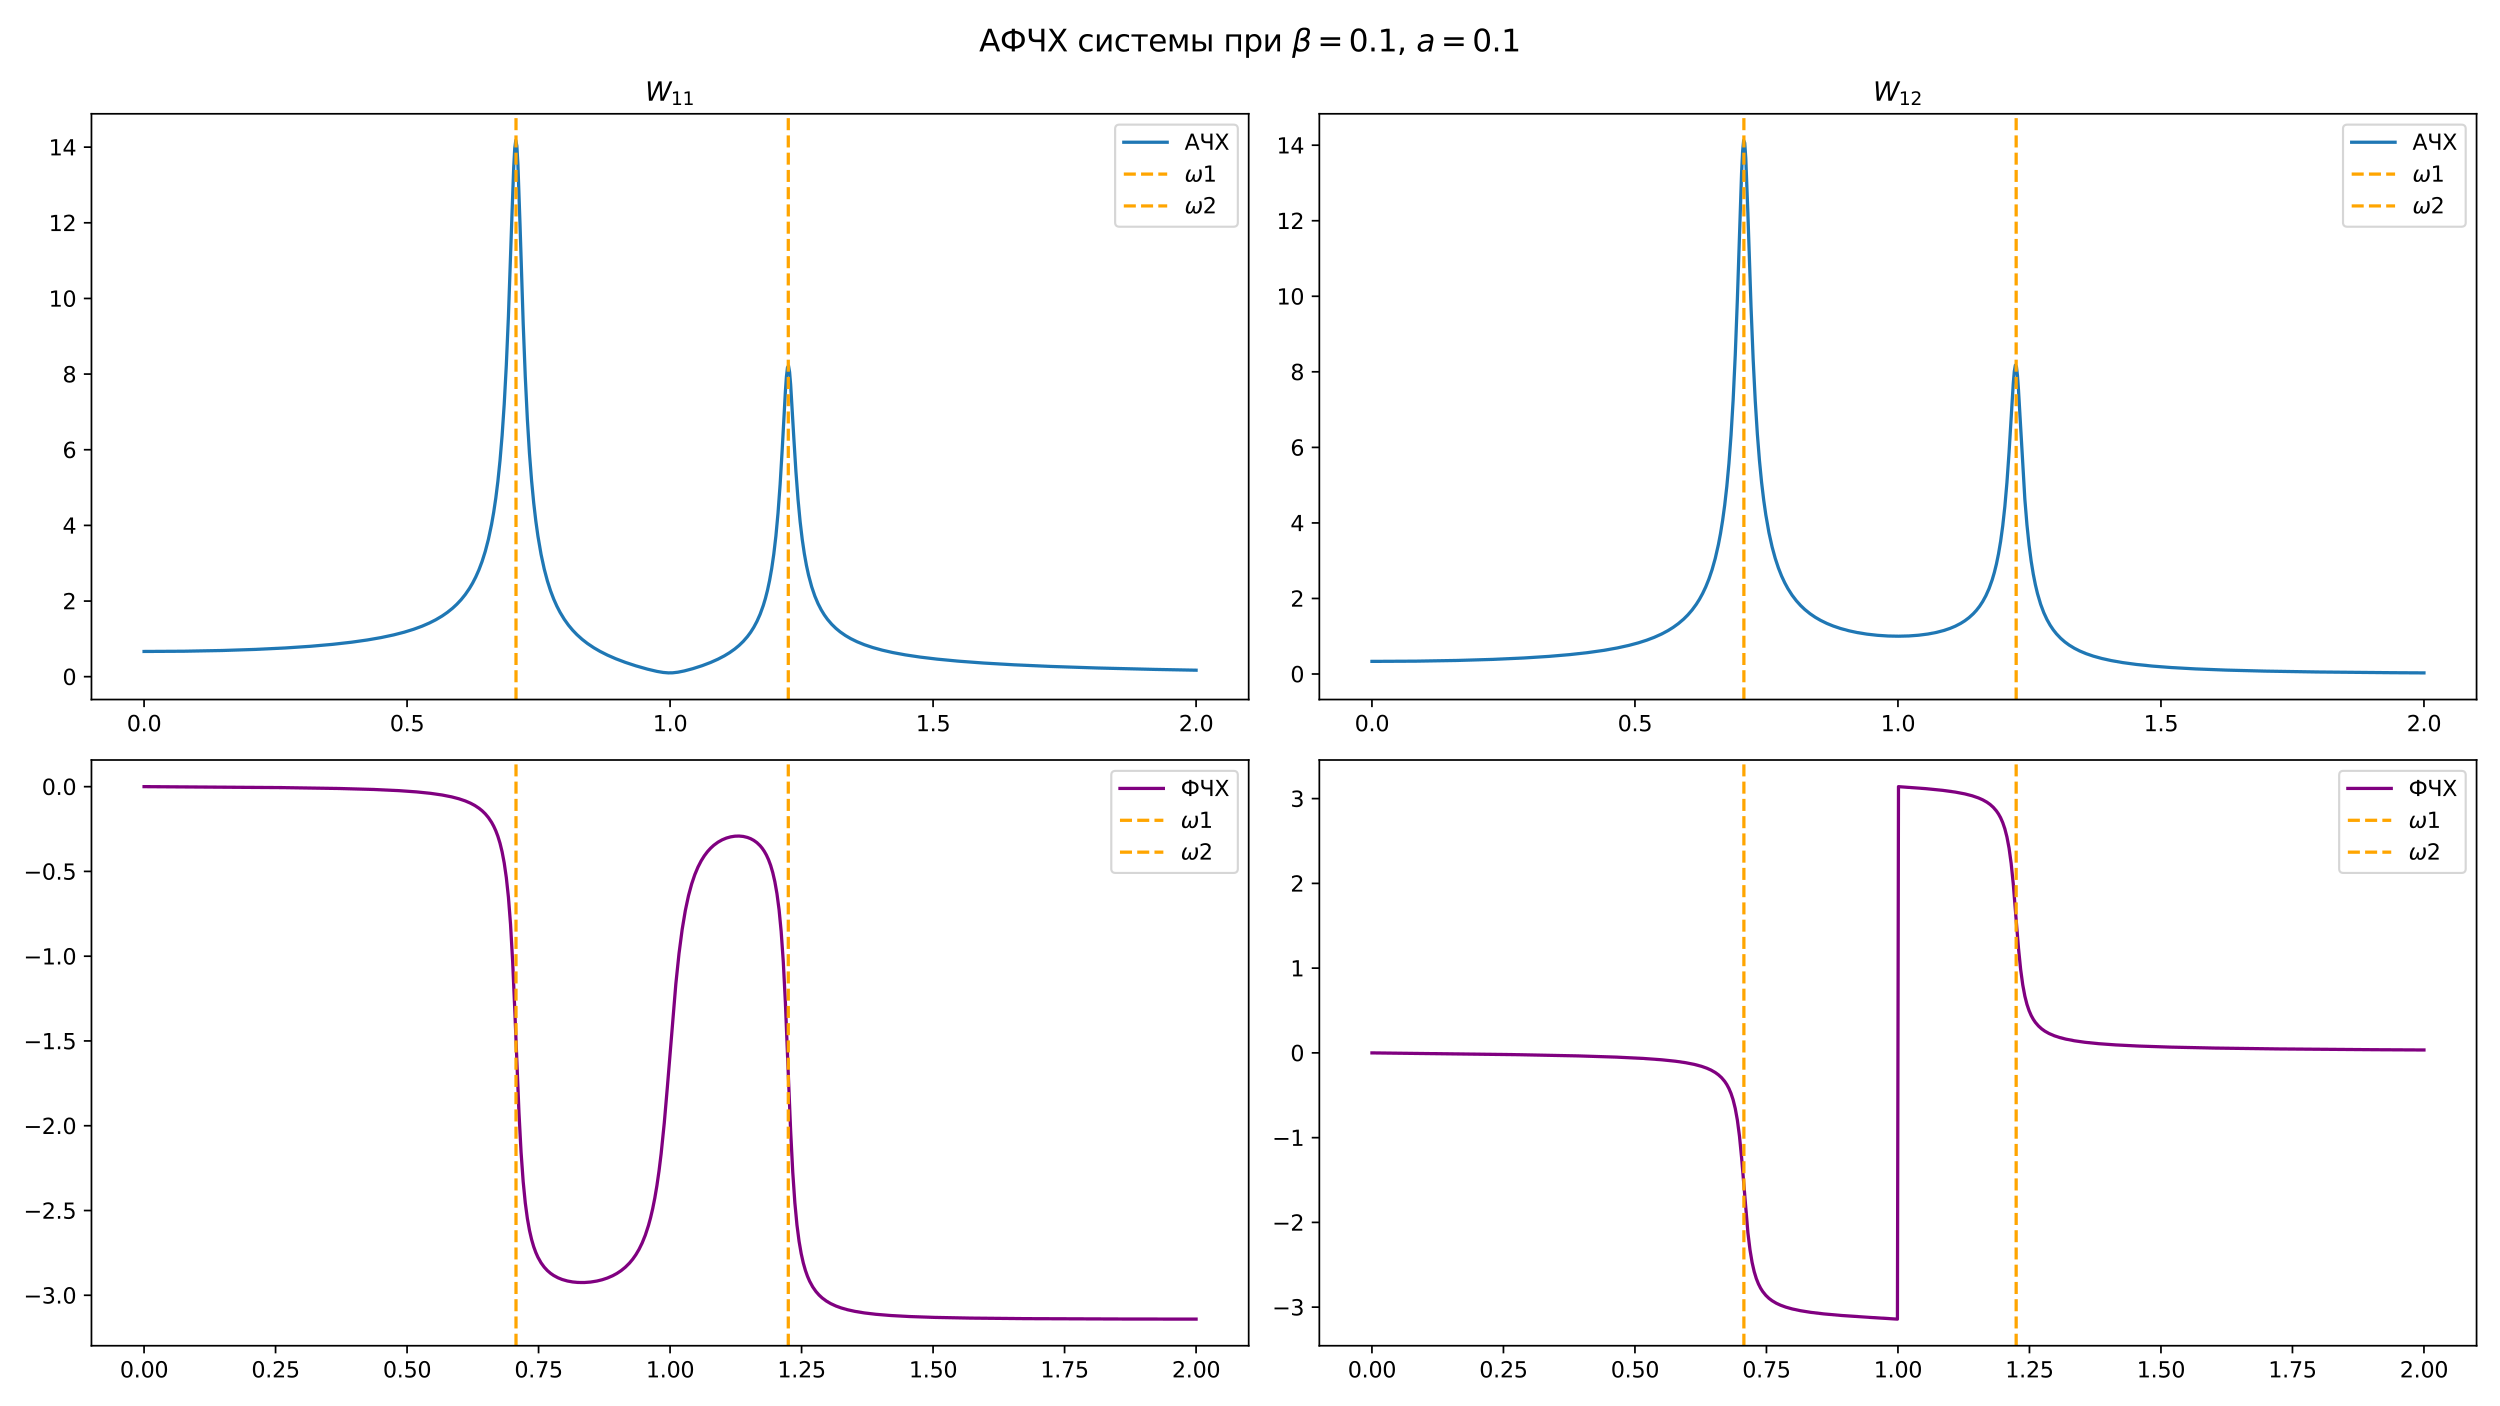 <?xml version="1.0" encoding="utf-8" standalone="no"?>
<!DOCTYPE svg PUBLIC "-//W3C//DTD SVG 1.1//EN"
  "http://www.w3.org/Graphics/SVG/1.1/DTD/svg11.dtd">
<svg xmlns:xlink="http://www.w3.org/1999/xlink" width="1152pt" height="648pt" viewBox="0 0 1152 648" xmlns="http://www.w3.org/2000/svg" version="1.1">
 <defs>
  <style type="text/css">*{stroke-linejoin: round; stroke-linecap: butt}</style>
 </defs>
 <g id="figure_1">
  <g id="patch_1">
   <path d="M 0 648 
L 1152 648 
L 1152 0 
L 0 0 
z
" style="fill: #ffffff"/>
  </g>
  <g id="axes_1">
   <g id="patch_2">
    <path d="M 42.145 322.34 
L 575.393 322.34 
L 575.393 52.44 
L 42.145 52.44 
z
" style="fill: #ffffff"/>
   </g>
   <g id="matplotlib.axis_1">
    <g id="xtick_1">
     <g id="line2d_1">
      <defs>
       <path id="mb891fb1b38" d="M 0 0 
L 0 3.5 
" style="stroke: #000000; stroke-width: 0.8"/>
      </defs>
      <g>
       <use xlink:href="#mb891fb1b38" x="66.384" y="322.34" style="stroke: #000000; stroke-width: 0.8"/>
      </g>
     </g>
     <g id="text_1">
      <!-- 0.0 -->
      <g transform="translate(58.432 336.938) scale(0.1 -0.1)">
       <defs>
        <path id="DejaVuSans-30" d="M 2034 4250 
Q 1547 4250 1301 3770 
Q 1056 3291 1056 2328 
Q 1056 1369 1301 889 
Q 1547 409 2034 409 
Q 2525 409 2770 889 
Q 3016 1369 3016 2328 
Q 3016 3291 2770 3770 
Q 2525 4250 2034 4250 
z
M 2034 4750 
Q 2819 4750 3233 4129 
Q 3647 3509 3647 2328 
Q 3647 1150 3233 529 
Q 2819 -91 2034 -91 
Q 1250 -91 836 529 
Q 422 1150 422 2328 
Q 422 3509 836 4129 
Q 1250 4750 2034 4750 
z
" transform="scale(0.016)"/>
        <path id="DejaVuSans-2e" d="M 684 794 
L 1344 794 
L 1344 0 
L 684 0 
L 684 794 
z
" transform="scale(0.016)"/>
       </defs>
       <use xlink:href="#DejaVuSans-30"/>
       <use xlink:href="#DejaVuSans-2e" x="63.623"/>
       <use xlink:href="#DejaVuSans-30" x="95.41"/>
      </g>
     </g>
    </g>
    <g id="xtick_2">
     <g id="line2d_2">
      <g>
       <use xlink:href="#mb891fb1b38" x="187.576" y="322.34" style="stroke: #000000; stroke-width: 0.8"/>
      </g>
     </g>
     <g id="text_2">
      <!-- 0.5 -->
      <g transform="translate(179.625 336.938) scale(0.1 -0.1)">
       <defs>
        <path id="DejaVuSans-35" d="M 691 4666 
L 3169 4666 
L 3169 4134 
L 1269 4134 
L 1269 2991 
Q 1406 3038 1543 3061 
Q 1681 3084 1819 3084 
Q 2600 3084 3056 2656 
Q 3513 2228 3513 1497 
Q 3513 744 3044 326 
Q 2575 -91 1722 -91 
Q 1428 -91 1123 -41 
Q 819 9 494 109 
L 494 744 
Q 775 591 1075 516 
Q 1375 441 1709 441 
Q 2250 441 2565 725 
Q 2881 1009 2881 1497 
Q 2881 1984 2565 2268 
Q 2250 2553 1709 2553 
Q 1456 2553 1204 2497 
Q 953 2441 691 2322 
L 691 4666 
z
" transform="scale(0.016)"/>
       </defs>
       <use xlink:href="#DejaVuSans-30"/>
       <use xlink:href="#DejaVuSans-2e" x="63.623"/>
       <use xlink:href="#DejaVuSans-35" x="95.41"/>
      </g>
     </g>
    </g>
    <g id="xtick_3">
     <g id="line2d_3">
      <g>
       <use xlink:href="#mb891fb1b38" x="308.769" y="322.34" style="stroke: #000000; stroke-width: 0.8"/>
      </g>
     </g>
     <g id="text_3">
      <!-- 1.0 -->
      <g transform="translate(300.817 336.938) scale(0.1 -0.1)">
       <defs>
        <path id="DejaVuSans-31" d="M 794 531 
L 1825 531 
L 1825 4091 
L 703 3866 
L 703 4441 
L 1819 4666 
L 2450 4666 
L 2450 531 
L 3481 531 
L 3481 0 
L 794 0 
L 794 531 
z
" transform="scale(0.016)"/>
       </defs>
       <use xlink:href="#DejaVuSans-31"/>
       <use xlink:href="#DejaVuSans-2e" x="63.623"/>
       <use xlink:href="#DejaVuSans-30" x="95.41"/>
      </g>
     </g>
    </g>
    <g id="xtick_4">
     <g id="line2d_4">
      <g>
       <use xlink:href="#mb891fb1b38" x="429.961" y="322.34" style="stroke: #000000; stroke-width: 0.8"/>
      </g>
     </g>
     <g id="text_4">
      <!-- 1.5 -->
      <g transform="translate(422.01 336.938) scale(0.1 -0.1)">
       <use xlink:href="#DejaVuSans-31"/>
       <use xlink:href="#DejaVuSans-2e" x="63.623"/>
       <use xlink:href="#DejaVuSans-35" x="95.41"/>
      </g>
     </g>
    </g>
    <g id="xtick_5">
     <g id="line2d_5">
      <g>
       <use xlink:href="#mb891fb1b38" x="551.154" y="322.34" style="stroke: #000000; stroke-width: 0.8"/>
      </g>
     </g>
     <g id="text_5">
      <!-- 2.0 -->
      <g transform="translate(543.202 336.938) scale(0.1 -0.1)">
       <defs>
        <path id="DejaVuSans-32" d="M 1228 531 
L 3431 531 
L 3431 0 
L 469 0 
L 469 531 
Q 828 903 1448 1529 
Q 2069 2156 2228 2338 
Q 2531 2678 2651 2914 
Q 2772 3150 2772 3378 
Q 2772 3750 2511 3984 
Q 2250 4219 1831 4219 
Q 1534 4219 1204 4116 
Q 875 4013 500 3803 
L 500 4441 
Q 881 4594 1212 4672 
Q 1544 4750 1819 4750 
Q 2544 4750 2975 4387 
Q 3406 4025 3406 3419 
Q 3406 3131 3298 2873 
Q 3191 2616 2906 2266 
Q 2828 2175 2409 1742 
Q 1991 1309 1228 531 
z
" transform="scale(0.016)"/>
       </defs>
       <use xlink:href="#DejaVuSans-32"/>
       <use xlink:href="#DejaVuSans-2e" x="63.623"/>
       <use xlink:href="#DejaVuSans-30" x="95.41"/>
      </g>
     </g>
    </g>
   </g>
   <g id="matplotlib.axis_2">
    <g id="ytick_1">
     <g id="line2d_6">
      <defs>
       <path id="mbd47327fd2" d="M 0 0 
L -3.5 0 
" style="stroke: #000000; stroke-width: 0.8"/>
      </defs>
      <g>
       <use xlink:href="#mbd47327fd2" x="42.145" y="311.814" style="stroke: #000000; stroke-width: 0.8"/>
      </g>
     </g>
     <g id="text_6">
      <!-- 0 -->
      <g transform="translate(28.782 315.614) scale(0.1 -0.1)">
       <use xlink:href="#DejaVuSans-30"/>
      </g>
     </g>
    </g>
    <g id="ytick_2">
     <g id="line2d_7">
      <g>
       <use xlink:href="#mbd47327fd2" x="42.145" y="276.957" style="stroke: #000000; stroke-width: 0.8"/>
      </g>
     </g>
     <g id="text_7">
      <!-- 2 -->
      <g transform="translate(28.782 280.756) scale(0.1 -0.1)">
       <use xlink:href="#DejaVuSans-32"/>
      </g>
     </g>
    </g>
    <g id="ytick_3">
     <g id="line2d_8">
      <g>
       <use xlink:href="#mbd47327fd2" x="42.145" y="242.099" style="stroke: #000000; stroke-width: 0.8"/>
      </g>
     </g>
     <g id="text_8">
      <!-- 4 -->
      <g transform="translate(28.782 245.899) scale(0.1 -0.1)">
       <defs>
        <path id="DejaVuSans-34" d="M 2419 4116 
L 825 1625 
L 2419 1625 
L 2419 4116 
z
M 2253 4666 
L 3047 4666 
L 3047 1625 
L 3713 1625 
L 3713 1100 
L 3047 1100 
L 3047 0 
L 2419 0 
L 2419 1100 
L 313 1100 
L 313 1709 
L 2253 4666 
z
" transform="scale(0.016)"/>
       </defs>
       <use xlink:href="#DejaVuSans-34"/>
      </g>
     </g>
    </g>
    <g id="ytick_4">
     <g id="line2d_9">
      <g>
       <use xlink:href="#mbd47327fd2" x="42.145" y="207.242" style="stroke: #000000; stroke-width: 0.8"/>
      </g>
     </g>
     <g id="text_9">
      <!-- 6 -->
      <g transform="translate(28.782 211.041) scale(0.1 -0.1)">
       <defs>
        <path id="DejaVuSans-36" d="M 2113 2584 
Q 1688 2584 1439 2293 
Q 1191 2003 1191 1497 
Q 1191 994 1439 701 
Q 1688 409 2113 409 
Q 2538 409 2786 701 
Q 3034 994 3034 1497 
Q 3034 2003 2786 2293 
Q 2538 2584 2113 2584 
z
M 3366 4563 
L 3366 3988 
Q 3128 4100 2886 4159 
Q 2644 4219 2406 4219 
Q 1781 4219 1451 3797 
Q 1122 3375 1075 2522 
Q 1259 2794 1537 2939 
Q 1816 3084 2150 3084 
Q 2853 3084 3261 2657 
Q 3669 2231 3669 1497 
Q 3669 778 3244 343 
Q 2819 -91 2113 -91 
Q 1303 -91 875 529 
Q 447 1150 447 2328 
Q 447 3434 972 4092 
Q 1497 4750 2381 4750 
Q 2619 4750 2861 4703 
Q 3103 4656 3366 4563 
z
" transform="scale(0.016)"/>
       </defs>
       <use xlink:href="#DejaVuSans-36"/>
      </g>
     </g>
    </g>
    <g id="ytick_5">
     <g id="line2d_10">
      <g>
       <use xlink:href="#mbd47327fd2" x="42.145" y="172.385" style="stroke: #000000; stroke-width: 0.8"/>
      </g>
     </g>
     <g id="text_10">
      <!-- 8 -->
      <g transform="translate(28.782 176.184) scale(0.1 -0.1)">
       <defs>
        <path id="DejaVuSans-38" d="M 2034 2216 
Q 1584 2216 1326 1975 
Q 1069 1734 1069 1313 
Q 1069 891 1326 650 
Q 1584 409 2034 409 
Q 2484 409 2743 651 
Q 3003 894 3003 1313 
Q 3003 1734 2745 1975 
Q 2488 2216 2034 2216 
z
M 1403 2484 
Q 997 2584 770 2862 
Q 544 3141 544 3541 
Q 544 4100 942 4425 
Q 1341 4750 2034 4750 
Q 2731 4750 3128 4425 
Q 3525 4100 3525 3541 
Q 3525 3141 3298 2862 
Q 3072 2584 2669 2484 
Q 3125 2378 3379 2068 
Q 3634 1759 3634 1313 
Q 3634 634 3220 271 
Q 2806 -91 2034 -91 
Q 1263 -91 848 271 
Q 434 634 434 1313 
Q 434 1759 690 2068 
Q 947 2378 1403 2484 
z
M 1172 3481 
Q 1172 3119 1398 2916 
Q 1625 2713 2034 2713 
Q 2441 2713 2670 2916 
Q 2900 3119 2900 3481 
Q 2900 3844 2670 4047 
Q 2441 4250 2034 4250 
Q 1625 4250 1398 4047 
Q 1172 3844 1172 3481 
z
" transform="scale(0.016)"/>
       </defs>
       <use xlink:href="#DejaVuSans-38"/>
      </g>
     </g>
    </g>
    <g id="ytick_6">
     <g id="line2d_11">
      <g>
       <use xlink:href="#mbd47327fd2" x="42.145" y="137.527" style="stroke: #000000; stroke-width: 0.8"/>
      </g>
     </g>
     <g id="text_11">
      <!-- 10 -->
      <g transform="translate(22.42 141.326) scale(0.1 -0.1)">
       <use xlink:href="#DejaVuSans-31"/>
       <use xlink:href="#DejaVuSans-30" x="63.623"/>
      </g>
     </g>
    </g>
    <g id="ytick_7">
     <g id="line2d_12">
      <g>
       <use xlink:href="#mbd47327fd2" x="42.145" y="102.67" style="stroke: #000000; stroke-width: 0.8"/>
      </g>
     </g>
     <g id="text_12">
      <!-- 12 -->
      <g transform="translate(22.42 106.469) scale(0.1 -0.1)">
       <use xlink:href="#DejaVuSans-31"/>
       <use xlink:href="#DejaVuSans-32" x="63.623"/>
      </g>
     </g>
    </g>
    <g id="ytick_8">
     <g id="line2d_13">
      <g>
       <use xlink:href="#mbd47327fd2" x="42.145" y="67.812" style="stroke: #000000; stroke-width: 0.8"/>
      </g>
     </g>
     <g id="text_13">
      <!-- 14 -->
      <g transform="translate(22.42 71.611) scale(0.1 -0.1)">
       <use xlink:href="#DejaVuSans-31"/>
       <use xlink:href="#DejaVuSans-34" x="63.623"/>
      </g>
     </g>
    </g>
   </g>
   <g id="line2d_14">
    <path d="M 66.384 300.195 
L 84.823 300.082 
L 102.292 299.752 
L 117.821 299.243 
L 131.408 298.585 
L 143.054 297.81 
L 153.244 296.915 
L 161.979 295.93 
L 169.258 294.9 
L 175.566 293.802 
L 181.389 292.563 
L 186.242 291.312 
L 190.609 289.966 
L 194.491 288.541 
L 197.888 287.068 
L 200.799 285.593 
L 203.711 283.869 
L 206.137 282.194 
L 208.563 280.247 
L 210.504 278.446 
L 212.445 276.376 
L 214.387 273.973 
L 216.328 271.15 
L 217.783 268.687 
L 219.239 265.855 
L 220.695 262.564 
L 222.151 258.694 
L 223.606 254.084 
L 225.062 248.503 
L 226.518 241.621 
L 227.488 236.077 
L 228.459 229.539 
L 229.429 221.735 
L 230.4 212.293 
L 231.37 200.712 
L 232.341 186.32 
L 233.311 168.276 
L 234.282 145.735 
L 235.738 103.993 
L 236.708 77.244 
L 237.194 68.33 
L 237.679 64.708 
L 238.164 67.274 
L 238.649 75.624 
L 239.62 103.273 
L 241.076 148.742 
L 242.046 173.55 
L 243.017 193.333 
L 243.987 209.01 
L 244.958 221.54 
L 245.928 231.69 
L 246.899 240.033 
L 247.869 246.988 
L 249.325 255.464 
L 250.781 262.209 
L 252.236 267.694 
L 253.692 272.238 
L 255.148 276.062 
L 256.604 279.324 
L 258.06 282.14 
L 260.001 285.348 
L 261.942 288.064 
L 263.883 290.395 
L 265.824 292.422 
L 268.25 294.613 
L 270.676 296.503 
L 273.588 298.461 
L 276.499 300.153 
L 279.896 301.868 
L 283.778 303.564 
L 288.145 305.218 
L 292.998 306.818 
L 298.336 308.339 
L 302.703 309.371 
L 305.615 309.867 
L 308.041 310.064 
L 309.982 310.027 
L 312.408 309.747 
L 315.32 309.165 
L 319.202 308.137 
L 323.569 306.734 
L 327.451 305.259 
L 330.848 303.745 
L 333.759 302.225 
L 336.186 300.752 
L 338.612 299.031 
L 340.553 297.421 
L 342.494 295.543 
L 344.435 293.315 
L 345.891 291.347 
L 347.347 289.048 
L 348.802 286.327 
L 350.258 283.05 
L 351.714 279.028 
L 352.684 275.8 
L 353.655 272.001 
L 354.625 267.476 
L 355.596 262.009 
L 356.566 255.306 
L 357.537 246.971 
L 358.507 236.485 
L 359.478 223.272 
L 360.448 207.043 
L 361.904 180.397 
L 362.39 173.5 
L 362.875 169.316 
L 363.36 168.612 
L 363.845 171.46 
L 364.331 177.203 
L 365.786 201.698 
L 366.757 217.256 
L 367.727 230.092 
L 368.698 240.353 
L 369.668 248.544 
L 370.639 255.146 
L 371.609 260.541 
L 372.58 265.01 
L 374.036 270.419 
L 375.491 274.691 
L 376.947 278.143 
L 378.403 280.988 
L 379.859 283.371 
L 381.314 285.396 
L 383.256 287.667 
L 385.197 289.559 
L 387.138 291.161 
L 389.564 292.85 
L 391.99 294.269 
L 394.902 295.7 
L 398.298 297.086 
L 402.18 298.391 
L 406.548 299.597 
L 411.4 300.697 
L 417.223 301.774 
L 424.017 302.789 
L 431.781 303.722 
L 441.486 304.65 
L 453.132 305.521 
L 467.205 306.336 
L 484.189 307.09 
L 505.54 307.805 
L 532.229 308.464 
L 551.154 308.827 
L 551.154 308.827 
" clip-path="url(#p0eb1d5bc15)" style="fill: none; stroke: #1f77b4; stroke-width: 1.5; stroke-linecap: square"/>
   </g>
   <g id="line2d_15">
    <path d="M 237.776 322.34 
L 237.776 52.44 
" clip-path="url(#p0eb1d5bc15)" style="fill: none; stroke-dasharray: 5.55,2.4; stroke-dashoffset: 0; stroke: #ffa500; stroke-width: 1.5"/>
   </g>
   <g id="line2d_16">
    <path d="M 363.244 322.34 
L 363.244 52.44 
" clip-path="url(#p0eb1d5bc15)" style="fill: none; stroke-dasharray: 5.55,2.4; stroke-dashoffset: 0; stroke: #ffa500; stroke-width: 1.5"/>
   </g>
   <g id="patch_3">
    <path d="M 42.145 322.34 
L 42.145 52.44 
" style="fill: none; stroke: #000000; stroke-width: 0.8; stroke-linejoin: miter; stroke-linecap: square"/>
   </g>
   <g id="patch_4">
    <path d="M 575.393 322.34 
L 575.393 52.44 
" style="fill: none; stroke: #000000; stroke-width: 0.8; stroke-linejoin: miter; stroke-linecap: square"/>
   </g>
   <g id="patch_5">
    <path d="M 42.145 322.34 
L 575.393 322.34 
" style="fill: none; stroke: #000000; stroke-width: 0.8; stroke-linejoin: miter; stroke-linecap: square"/>
   </g>
   <g id="patch_6">
    <path d="M 42.145 52.44 
L 575.393 52.44 
" style="fill: none; stroke: #000000; stroke-width: 0.8; stroke-linejoin: miter; stroke-linecap: square"/>
   </g>
   <g id="text_14">
    <!-- $W_{11}$ -->
    <g transform="translate(297.309 46.44) scale(0.12 -0.12)">
     <defs>
      <path id="DejaVuSans-Oblique-57" d="M 616 4666 
L 1228 4666 
L 1453 697 
L 3213 4666 
L 3916 4666 
L 4147 697 
L 5888 4666 
L 6528 4666 
L 4453 0 
L 3659 0 
L 3444 3891 
L 1697 0 
L 903 0 
L 616 4666 
z
" transform="scale(0.016)"/>
     </defs>
     <use xlink:href="#DejaVuSans-Oblique-57" transform="translate(0 0.094)"/>
     <use xlink:href="#DejaVuSans-31" transform="translate(98.877 -16.312) scale(0.7)"/>
     <use xlink:href="#DejaVuSans-31" transform="translate(143.413 -16.312) scale(0.7)"/>
    </g>
   </g>
   <g id="legend_1">
    <g id="patch_7">
     <path d="M 515.846 104.474 
L 568.393 104.474 
Q 570.393 104.474 570.393 102.474 
L 570.393 59.44 
Q 570.393 57.44 568.393 57.44 
L 515.846 57.44 
Q 513.846 57.44 513.846 59.44 
L 513.846 102.474 
Q 513.846 104.474 515.846 104.474 
z
" style="fill: #ffffff; opacity: 0.8; stroke: #cccccc; stroke-linejoin: miter"/>
    </g>
    <g id="line2d_17">
     <path d="M 517.846 65.538 
L 527.846 65.538 
L 537.846 65.538 
" style="fill: none; stroke: #1f77b4; stroke-width: 1.5; stroke-linecap: square"/>
    </g>
    <g id="text_15">
     <!-- АЧХ -->
     <g transform="translate(545.846 69.038) scale(0.1 -0.1)">
      <defs>
       <path id="DejaVuSans-410" d="M 2188 4044 
L 1331 1722 
L 3047 1722 
L 2188 4044 
z
M 1831 4666 
L 2547 4666 
L 4325 0 
L 3669 0 
L 3244 1197 
L 1141 1197 
L 716 0 
L 50 0 
L 1831 4666 
z
" transform="scale(0.016)"/>
       <path id="DejaVuSans-427" d="M 3125 0 
L 3125 1913 
L 1822 1913 
Q 1241 1913 894 2277 
Q 547 2641 547 3384 
L 547 4666 
L 1175 4666 
L 1175 3434 
Q 1175 2938 1369 2691 
Q 1563 2444 1950 2444 
L 3125 2444 
L 3125 4666 
L 3759 4666 
L 3759 0 
L 3125 0 
z
" transform="scale(0.016)"/>
       <path id="DejaVuSans-425" d="M 403 4666 
L 1081 4666 
L 2241 2931 
L 3406 4666 
L 4084 4666 
L 2584 2425 
L 4184 0 
L 3506 0 
L 2194 1984 
L 872 0 
L 191 0 
L 1856 2491 
L 403 4666 
z
" transform="scale(0.016)"/>
      </defs>
      <use xlink:href="#DejaVuSans-410"/>
      <use xlink:href="#DejaVuSans-427" x="68.408"/>
      <use xlink:href="#DejaVuSans-425" x="136.963"/>
     </g>
    </g>
    <g id="line2d_18">
     <path d="M 517.846 80.217 
L 527.846 80.217 
L 537.846 80.217 
" style="fill: none; stroke-dasharray: 5.55,2.4; stroke-dashoffset: 0; stroke: #ffa500; stroke-width: 1.5"/>
    </g>
    <g id="text_16">
     <!-- $\omega1$ -->
     <g transform="translate(545.846 83.717) scale(0.1 -0.1)">
      <defs>
       <path id="DejaVuSans-Oblique-3c9" d="M 1369 -91 
Q 72 -91 434 1766 
Q 575 2500 1256 3500 
L 1875 3500 
Q 1231 2500 1088 1750 
Q 819 397 1519 397 
Q 2166 397 2478 2078 
L 3009 2078 
Q 2669 388 3316 397 
Q 4013 403 4275 1750 
Q 4419 2500 4169 3500 
L 4788 3500 
Q 5075 2500 4934 1766 
Q 4578 -94 3278 -91 
Q 2428 -88 2503 844 
Q 2194 -91 1369 -91 
z
" transform="scale(0.016)"/>
      </defs>
      <use xlink:href="#DejaVuSans-Oblique-3c9" transform="translate(0 0.094)"/>
      <use xlink:href="#DejaVuSans-31" transform="translate(83.74 0.094)"/>
     </g>
    </g>
    <g id="line2d_19">
     <path d="M 517.846 94.895 
L 527.846 94.895 
L 537.846 94.895 
" style="fill: none; stroke-dasharray: 5.55,2.4; stroke-dashoffset: 0; stroke: #ffa500; stroke-width: 1.5"/>
    </g>
    <g id="text_17">
     <!-- $\omega2$ -->
     <g transform="translate(545.846 98.395) scale(0.1 -0.1)">
      <use xlink:href="#DejaVuSans-Oblique-3c9" transform="translate(0 0.781)"/>
      <use xlink:href="#DejaVuSans-32" transform="translate(83.74 0.781)"/>
     </g>
    </g>
   </g>
  </g>
  <g id="axes_2">
   <g id="patch_8">
    <path d="M 607.952 322.34 
L 1141.2 322.34 
L 1141.2 52.44 
L 607.952 52.44 
z
" style="fill: #ffffff"/>
   </g>
   <g id="matplotlib.axis_3">
    <g id="xtick_6">
     <g id="line2d_20">
      <g>
       <use xlink:href="#mb891fb1b38" x="632.191" y="322.34" style="stroke: #000000; stroke-width: 0.8"/>
      </g>
     </g>
     <g id="text_18">
      <!-- 0.0 -->
      <g transform="translate(624.239 336.938) scale(0.1 -0.1)">
       <use xlink:href="#DejaVuSans-30"/>
       <use xlink:href="#DejaVuSans-2e" x="63.623"/>
       <use xlink:href="#DejaVuSans-30" x="95.41"/>
      </g>
     </g>
    </g>
    <g id="xtick_7">
     <g id="line2d_21">
      <g>
       <use xlink:href="#mb891fb1b38" x="753.384" y="322.34" style="stroke: #000000; stroke-width: 0.8"/>
      </g>
     </g>
     <g id="text_19">
      <!-- 0.5 -->
      <g transform="translate(745.432 336.938) scale(0.1 -0.1)">
       <use xlink:href="#DejaVuSans-30"/>
       <use xlink:href="#DejaVuSans-2e" x="63.623"/>
       <use xlink:href="#DejaVuSans-35" x="95.41"/>
      </g>
     </g>
    </g>
    <g id="xtick_8">
     <g id="line2d_22">
      <g>
       <use xlink:href="#mb891fb1b38" x="874.576" y="322.34" style="stroke: #000000; stroke-width: 0.8"/>
      </g>
     </g>
     <g id="text_20">
      <!-- 1.0 -->
      <g transform="translate(866.625 336.938) scale(0.1 -0.1)">
       <use xlink:href="#DejaVuSans-31"/>
       <use xlink:href="#DejaVuSans-2e" x="63.623"/>
       <use xlink:href="#DejaVuSans-30" x="95.41"/>
      </g>
     </g>
    </g>
    <g id="xtick_9">
     <g id="line2d_23">
      <g>
       <use xlink:href="#mb891fb1b38" x="995.769" y="322.34" style="stroke: #000000; stroke-width: 0.8"/>
      </g>
     </g>
     <g id="text_21">
      <!-- 1.5 -->
      <g transform="translate(987.817 336.938) scale(0.1 -0.1)">
       <use xlink:href="#DejaVuSans-31"/>
       <use xlink:href="#DejaVuSans-2e" x="63.623"/>
       <use xlink:href="#DejaVuSans-35" x="95.41"/>
      </g>
     </g>
    </g>
    <g id="xtick_10">
     <g id="line2d_24">
      <g>
       <use xlink:href="#mb891fb1b38" x="1116.961" y="322.34" style="stroke: #000000; stroke-width: 0.8"/>
      </g>
     </g>
     <g id="text_22">
      <!-- 2.0 -->
      <g transform="translate(1109.01 336.938) scale(0.1 -0.1)">
       <use xlink:href="#DejaVuSans-32"/>
       <use xlink:href="#DejaVuSans-2e" x="63.623"/>
       <use xlink:href="#DejaVuSans-30" x="95.41"/>
      </g>
     </g>
    </g>
   </g>
   <g id="matplotlib.axis_4">
    <g id="ytick_9">
     <g id="line2d_25">
      <g>
       <use xlink:href="#mbd47327fd2" x="607.952" y="310.569" style="stroke: #000000; stroke-width: 0.8"/>
      </g>
     </g>
     <g id="text_23">
      <!-- 0 -->
      <g transform="translate(594.59 314.368) scale(0.1 -0.1)">
       <use xlink:href="#DejaVuSans-30"/>
      </g>
     </g>
    </g>
    <g id="ytick_10">
     <g id="line2d_26">
      <g>
       <use xlink:href="#mbd47327fd2" x="607.952" y="275.761" style="stroke: #000000; stroke-width: 0.8"/>
      </g>
     </g>
     <g id="text_24">
      <!-- 2 -->
      <g transform="translate(594.59 279.561) scale(0.1 -0.1)">
       <use xlink:href="#DejaVuSans-32"/>
      </g>
     </g>
    </g>
    <g id="ytick_11">
     <g id="line2d_27">
      <g>
       <use xlink:href="#mbd47327fd2" x="607.952" y="240.954" style="stroke: #000000; stroke-width: 0.8"/>
      </g>
     </g>
     <g id="text_25">
      <!-- 4 -->
      <g transform="translate(594.59 244.753) scale(0.1 -0.1)">
       <use xlink:href="#DejaVuSans-34"/>
      </g>
     </g>
    </g>
    <g id="ytick_12">
     <g id="line2d_28">
      <g>
       <use xlink:href="#mbd47327fd2" x="607.952" y="206.147" style="stroke: #000000; stroke-width: 0.8"/>
      </g>
     </g>
     <g id="text_26">
      <!-- 6 -->
      <g transform="translate(594.59 209.946) scale(0.1 -0.1)">
       <use xlink:href="#DejaVuSans-36"/>
      </g>
     </g>
    </g>
    <g id="ytick_13">
     <g id="line2d_29">
      <g>
       <use xlink:href="#mbd47327fd2" x="607.952" y="171.339" style="stroke: #000000; stroke-width: 0.8"/>
      </g>
     </g>
     <g id="text_27">
      <!-- 8 -->
      <g transform="translate(594.59 175.138) scale(0.1 -0.1)">
       <use xlink:href="#DejaVuSans-38"/>
      </g>
     </g>
    </g>
    <g id="ytick_14">
     <g id="line2d_30">
      <g>
       <use xlink:href="#mbd47327fd2" x="607.952" y="136.532" style="stroke: #000000; stroke-width: 0.8"/>
      </g>
     </g>
     <g id="text_28">
      <!-- 10 -->
      <g transform="translate(588.227 140.331) scale(0.1 -0.1)">
       <use xlink:href="#DejaVuSans-31"/>
       <use xlink:href="#DejaVuSans-30" x="63.623"/>
      </g>
     </g>
    </g>
    <g id="ytick_15">
     <g id="line2d_31">
      <g>
       <use xlink:href="#mbd47327fd2" x="607.952" y="101.724" style="stroke: #000000; stroke-width: 0.8"/>
      </g>
     </g>
     <g id="text_29">
      <!-- 12 -->
      <g transform="translate(588.227 105.524) scale(0.1 -0.1)">
       <use xlink:href="#DejaVuSans-31"/>
       <use xlink:href="#DejaVuSans-32" x="63.623"/>
      </g>
     </g>
    </g>
    <g id="ytick_16">
     <g id="line2d_32">
      <g>
       <use xlink:href="#mbd47327fd2" x="607.952" y="66.917" style="stroke: #000000; stroke-width: 0.8"/>
      </g>
     </g>
     <g id="text_30">
      <!-- 14 -->
      <g transform="translate(588.227 70.716) scale(0.1 -0.1)">
       <use xlink:href="#DejaVuSans-31"/>
       <use xlink:href="#DejaVuSans-34" x="63.623"/>
      </g>
     </g>
    </g>
   </g>
   <g id="line2d_33">
    <path d="M 632.191 304.768 
L 652.572 304.657 
L 671.497 304.337 
L 687.995 303.843 
L 702.068 303.205 
L 713.714 302.463 
L 723.419 301.635 
L 731.668 300.721 
L 738.947 299.693 
L 745.256 298.57 
L 750.593 297.393 
L 754.961 296.224 
L 758.843 294.981 
L 762.24 293.694 
L 765.636 292.167 
L 768.548 290.615 
L 770.974 289.106 
L 773.4 287.349 
L 775.827 285.282 
L 777.768 283.347 
L 779.709 281.099 
L 781.65 278.455 
L 783.106 276.149 
L 784.561 273.497 
L 786.017 270.418 
L 787.473 266.803 
L 788.929 262.505 
L 790.384 257.316 
L 791.84 250.942 
L 792.811 245.828 
L 793.781 239.818 
L 794.752 232.674 
L 795.722 224.07 
L 796.693 213.563 
L 797.663 200.549 
L 798.634 184.231 
L 799.604 163.659 
L 800.575 138.09 
L 802.516 79.764 
L 803.001 69.661 
L 803.486 64.708 
L 803.972 65.886 
L 804.457 72.894 
L 805.427 98.288 
L 806.883 141.618 
L 807.854 165.588 
L 808.824 184.805 
L 809.795 200.079 
L 810.765 212.307 
L 811.736 222.223 
L 812.706 230.375 
L 813.677 237.169 
L 815.132 245.442 
L 816.588 252.012 
L 818.044 257.34 
L 819.5 261.739 
L 820.955 265.426 
L 822.411 268.555 
L 823.867 271.241 
L 825.808 274.277 
L 827.749 276.821 
L 829.69 278.98 
L 831.631 280.829 
L 834.057 282.793 
L 836.484 284.448 
L 838.91 285.855 
L 841.821 287.278 
L 844.733 288.467 
L 848.13 289.614 
L 852.012 290.668 
L 855.894 291.497 
L 860.261 292.204 
L 865.114 292.749 
L 869.966 293.066 
L 874.819 293.165 
L 879.671 293.039 
L 884.039 292.715 
L 888.406 292.157 
L 892.288 291.418 
L 895.685 290.536 
L 898.596 289.554 
L 901.023 288.534 
L 903.449 287.279 
L 905.39 286.061 
L 907.331 284.601 
L 909.272 282.833 
L 910.728 281.25 
L 912.184 279.386 
L 913.639 277.169 
L 915.095 274.498 
L 916.551 271.229 
L 918.007 267.154 
L 918.977 263.844 
L 919.948 259.912 
L 920.918 255.185 
L 921.889 249.427 
L 922.859 242.319 
L 923.83 233.441 
L 924.8 222.293 
L 925.771 208.479 
L 927.712 176.744 
L 928.197 171.103 
L 928.682 168.283 
L 929.168 168.962 
L 929.653 173.108 
L 930.138 179.987 
L 933.05 230.027 
L 934.02 241.823 
L 934.991 251.143 
L 935.961 258.562 
L 936.932 264.547 
L 937.902 269.444 
L 938.873 273.508 
L 940.328 278.436 
L 941.784 282.331 
L 943.24 285.478 
L 944.696 288.068 
L 946.151 290.233 
L 947.607 292.066 
L 949.548 294.112 
L 951.489 295.805 
L 953.43 297.228 
L 955.857 298.714 
L 958.283 299.948 
L 961.194 301.176 
L 964.591 302.344 
L 968.473 303.421 
L 972.841 304.391 
L 978.178 305.326 
L 984.487 306.178 
L 991.766 306.928 
L 1000.5 307.602 
L 1011.661 308.228 
L 1025.733 308.779 
L 1043.688 309.249 
L 1067.951 309.65 
L 1102.404 309.98 
L 1116.961 310.072 
L 1116.961 310.072 
" clip-path="url(#pa2dcc9bd88)" style="fill: none; stroke: #1f77b4; stroke-width: 1.5; stroke-linecap: square"/>
   </g>
   <g id="line2d_34">
    <path d="M 803.583 322.34 
L 803.583 52.44 
" clip-path="url(#pa2dcc9bd88)" style="fill: none; stroke-dasharray: 5.55,2.4; stroke-dashoffset: 0; stroke: #ffa500; stroke-width: 1.5"/>
   </g>
   <g id="line2d_35">
    <path d="M 929.051 322.34 
L 929.051 52.44 
" clip-path="url(#pa2dcc9bd88)" style="fill: none; stroke-dasharray: 5.55,2.4; stroke-dashoffset: 0; stroke: #ffa500; stroke-width: 1.5"/>
   </g>
   <g id="patch_9">
    <path d="M 607.952 322.34 
L 607.952 52.44 
" style="fill: none; stroke: #000000; stroke-width: 0.8; stroke-linejoin: miter; stroke-linecap: square"/>
   </g>
   <g id="patch_10">
    <path d="M 1141.2 322.34 
L 1141.2 52.44 
" style="fill: none; stroke: #000000; stroke-width: 0.8; stroke-linejoin: miter; stroke-linecap: square"/>
   </g>
   <g id="patch_11">
    <path d="M 607.952 322.34 
L 1141.2 322.34 
" style="fill: none; stroke: #000000; stroke-width: 0.8; stroke-linejoin: miter; stroke-linecap: square"/>
   </g>
   <g id="patch_12">
    <path d="M 607.952 52.44 
L 1141.2 52.44 
" style="fill: none; stroke: #000000; stroke-width: 0.8; stroke-linejoin: miter; stroke-linecap: square"/>
   </g>
   <g id="text_31">
    <!-- $W_{12}$ -->
    <g transform="translate(863.116 46.44) scale(0.12 -0.12)">
     <use xlink:href="#DejaVuSans-Oblique-57" transform="translate(0 0.094)"/>
     <use xlink:href="#DejaVuSans-31" transform="translate(98.877 -16.312) scale(0.7)"/>
     <use xlink:href="#DejaVuSans-32" transform="translate(143.413 -16.312) scale(0.7)"/>
    </g>
   </g>
   <g id="legend_2">
    <g id="patch_13">
     <path d="M 1081.653 104.474 
L 1134.2 104.474 
Q 1136.2 104.474 1136.2 102.474 
L 1136.2 59.44 
Q 1136.2 57.44 1134.2 57.44 
L 1081.653 57.44 
Q 1079.653 57.44 1079.653 59.44 
L 1079.653 102.474 
Q 1079.653 104.474 1081.653 104.474 
z
" style="fill: #ffffff; opacity: 0.8; stroke: #cccccc; stroke-linejoin: miter"/>
    </g>
    <g id="line2d_36">
     <path d="M 1083.653 65.538 
L 1093.653 65.538 
L 1103.653 65.538 
" style="fill: none; stroke: #1f77b4; stroke-width: 1.5; stroke-linecap: square"/>
    </g>
    <g id="text_32">
     <!-- АЧХ -->
     <g transform="translate(1111.653 69.038) scale(0.1 -0.1)">
      <use xlink:href="#DejaVuSans-410"/>
      <use xlink:href="#DejaVuSans-427" x="68.408"/>
      <use xlink:href="#DejaVuSans-425" x="136.963"/>
     </g>
    </g>
    <g id="line2d_37">
     <path d="M 1083.653 80.217 
L 1093.653 80.217 
L 1103.653 80.217 
" style="fill: none; stroke-dasharray: 5.55,2.4; stroke-dashoffset: 0; stroke: #ffa500; stroke-width: 1.5"/>
    </g>
    <g id="text_33">
     <!-- $\omega1$ -->
     <g transform="translate(1111.653 83.717) scale(0.1 -0.1)">
      <use xlink:href="#DejaVuSans-Oblique-3c9" transform="translate(0 0.094)"/>
      <use xlink:href="#DejaVuSans-31" transform="translate(83.74 0.094)"/>
     </g>
    </g>
    <g id="line2d_38">
     <path d="M 1083.653 94.895 
L 1093.653 94.895 
L 1103.653 94.895 
" style="fill: none; stroke-dasharray: 5.55,2.4; stroke-dashoffset: 0; stroke: #ffa500; stroke-width: 1.5"/>
    </g>
    <g id="text_34">
     <!-- $\omega2$ -->
     <g transform="translate(1111.653 98.395) scale(0.1 -0.1)">
      <use xlink:href="#DejaVuSans-Oblique-3c9" transform="translate(0 0.781)"/>
      <use xlink:href="#DejaVuSans-32" transform="translate(83.74 0.781)"/>
     </g>
    </g>
   </g>
  </g>
  <g id="axes_3">
   <g id="patch_14">
    <path d="M 42.145 620.12 
L 575.393 620.12 
L 575.393 350.22 
L 42.145 350.22 
z
" style="fill: #ffffff"/>
   </g>
   <g id="matplotlib.axis_5">
    <g id="xtick_11">
     <g id="line2d_39">
      <g>
       <use xlink:href="#mb891fb1b38" x="66.384" y="620.12" style="stroke: #000000; stroke-width: 0.8"/>
      </g>
     </g>
     <g id="text_35">
      <!-- 0.00 -->
      <g transform="translate(55.251 634.718) scale(0.1 -0.1)">
       <use xlink:href="#DejaVuSans-30"/>
       <use xlink:href="#DejaVuSans-2e" x="63.623"/>
       <use xlink:href="#DejaVuSans-30" x="95.41"/>
       <use xlink:href="#DejaVuSans-30" x="159.033"/>
      </g>
     </g>
    </g>
    <g id="xtick_12">
     <g id="line2d_40">
      <g>
       <use xlink:href="#mb891fb1b38" x="126.98" y="620.12" style="stroke: #000000; stroke-width: 0.8"/>
      </g>
     </g>
     <g id="text_36">
      <!-- 0.25 -->
      <g transform="translate(115.847 634.718) scale(0.1 -0.1)">
       <use xlink:href="#DejaVuSans-30"/>
       <use xlink:href="#DejaVuSans-2e" x="63.623"/>
       <use xlink:href="#DejaVuSans-32" x="95.41"/>
       <use xlink:href="#DejaVuSans-35" x="159.033"/>
      </g>
     </g>
    </g>
    <g id="xtick_13">
     <g id="line2d_41">
      <g>
       <use xlink:href="#mb891fb1b38" x="187.576" y="620.12" style="stroke: #000000; stroke-width: 0.8"/>
      </g>
     </g>
     <g id="text_37">
      <!-- 0.50 -->
      <g transform="translate(176.443 634.718) scale(0.1 -0.1)">
       <use xlink:href="#DejaVuSans-30"/>
       <use xlink:href="#DejaVuSans-2e" x="63.623"/>
       <use xlink:href="#DejaVuSans-35" x="95.41"/>
       <use xlink:href="#DejaVuSans-30" x="159.033"/>
      </g>
     </g>
    </g>
    <g id="xtick_14">
     <g id="line2d_42">
      <g>
       <use xlink:href="#mb891fb1b38" x="248.172" y="620.12" style="stroke: #000000; stroke-width: 0.8"/>
      </g>
     </g>
     <g id="text_38">
      <!-- 0.75 -->
      <g transform="translate(237.04 634.718) scale(0.1 -0.1)">
       <defs>
        <path id="DejaVuSans-37" d="M 525 4666 
L 3525 4666 
L 3525 4397 
L 1831 0 
L 1172 0 
L 2766 4134 
L 525 4134 
L 525 4666 
z
" transform="scale(0.016)"/>
       </defs>
       <use xlink:href="#DejaVuSans-30"/>
       <use xlink:href="#DejaVuSans-2e" x="63.623"/>
       <use xlink:href="#DejaVuSans-37" x="95.41"/>
       <use xlink:href="#DejaVuSans-35" x="159.033"/>
      </g>
     </g>
    </g>
    <g id="xtick_15">
     <g id="line2d_43">
      <g>
       <use xlink:href="#mb891fb1b38" x="308.769" y="620.12" style="stroke: #000000; stroke-width: 0.8"/>
      </g>
     </g>
     <g id="text_39">
      <!-- 1.00 -->
      <g transform="translate(297.636 634.718) scale(0.1 -0.1)">
       <use xlink:href="#DejaVuSans-31"/>
       <use xlink:href="#DejaVuSans-2e" x="63.623"/>
       <use xlink:href="#DejaVuSans-30" x="95.41"/>
       <use xlink:href="#DejaVuSans-30" x="159.033"/>
      </g>
     </g>
    </g>
    <g id="xtick_16">
     <g id="line2d_44">
      <g>
       <use xlink:href="#mb891fb1b38" x="369.365" y="620.12" style="stroke: #000000; stroke-width: 0.8"/>
      </g>
     </g>
     <g id="text_40">
      <!-- 1.25 -->
      <g transform="translate(358.232 634.718) scale(0.1 -0.1)">
       <use xlink:href="#DejaVuSans-31"/>
       <use xlink:href="#DejaVuSans-2e" x="63.623"/>
       <use xlink:href="#DejaVuSans-32" x="95.41"/>
       <use xlink:href="#DejaVuSans-35" x="159.033"/>
      </g>
     </g>
    </g>
    <g id="xtick_17">
     <g id="line2d_45">
      <g>
       <use xlink:href="#mb891fb1b38" x="429.961" y="620.12" style="stroke: #000000; stroke-width: 0.8"/>
      </g>
     </g>
     <g id="text_41">
      <!-- 1.50 -->
      <g transform="translate(418.829 634.718) scale(0.1 -0.1)">
       <use xlink:href="#DejaVuSans-31"/>
       <use xlink:href="#DejaVuSans-2e" x="63.623"/>
       <use xlink:href="#DejaVuSans-35" x="95.41"/>
       <use xlink:href="#DejaVuSans-30" x="159.033"/>
      </g>
     </g>
    </g>
    <g id="xtick_18">
     <g id="line2d_46">
      <g>
       <use xlink:href="#mb891fb1b38" x="490.558" y="620.12" style="stroke: #000000; stroke-width: 0.8"/>
      </g>
     </g>
     <g id="text_42">
      <!-- 1.75 -->
      <g transform="translate(479.425 634.718) scale(0.1 -0.1)">
       <use xlink:href="#DejaVuSans-31"/>
       <use xlink:href="#DejaVuSans-2e" x="63.623"/>
       <use xlink:href="#DejaVuSans-37" x="95.41"/>
       <use xlink:href="#DejaVuSans-35" x="159.033"/>
      </g>
     </g>
    </g>
    <g id="xtick_19">
     <g id="line2d_47">
      <g>
       <use xlink:href="#mb891fb1b38" x="551.154" y="620.12" style="stroke: #000000; stroke-width: 0.8"/>
      </g>
     </g>
     <g id="text_43">
      <!-- 2.00 -->
      <g transform="translate(540.021 634.718) scale(0.1 -0.1)">
       <use xlink:href="#DejaVuSans-32"/>
       <use xlink:href="#DejaVuSans-2e" x="63.623"/>
       <use xlink:href="#DejaVuSans-30" x="95.41"/>
       <use xlink:href="#DejaVuSans-30" x="159.033"/>
      </g>
     </g>
    </g>
   </g>
   <g id="matplotlib.axis_6">
    <g id="ytick_17">
     <g id="line2d_48">
      <g>
       <use xlink:href="#mbd47327fd2" x="42.145" y="596.864" style="stroke: #000000; stroke-width: 0.8"/>
      </g>
     </g>
     <g id="text_44">
      <!-- −3.0 -->
      <g transform="translate(10.862 600.663) scale(0.1 -0.1)">
       <defs>
        <path id="DejaVuSans-2212" d="M 678 2272 
L 4684 2272 
L 4684 1741 
L 678 1741 
L 678 2272 
z
" transform="scale(0.016)"/>
        <path id="DejaVuSans-33" d="M 2597 2516 
Q 3050 2419 3304 2112 
Q 3559 1806 3559 1356 
Q 3559 666 3084 287 
Q 2609 -91 1734 -91 
Q 1441 -91 1130 -33 
Q 819 25 488 141 
L 488 750 
Q 750 597 1062 519 
Q 1375 441 1716 441 
Q 2309 441 2620 675 
Q 2931 909 2931 1356 
Q 2931 1769 2642 2001 
Q 2353 2234 1838 2234 
L 1294 2234 
L 1294 2753 
L 1863 2753 
Q 2328 2753 2575 2939 
Q 2822 3125 2822 3475 
Q 2822 3834 2567 4026 
Q 2313 4219 1838 4219 
Q 1578 4219 1281 4162 
Q 984 4106 628 3988 
L 628 4550 
Q 988 4650 1302 4700 
Q 1616 4750 1894 4750 
Q 2613 4750 3031 4423 
Q 3450 4097 3450 3541 
Q 3450 3153 3228 2886 
Q 3006 2619 2597 2516 
z
" transform="scale(0.016)"/>
       </defs>
       <use xlink:href="#DejaVuSans-2212"/>
       <use xlink:href="#DejaVuSans-33" x="83.789"/>
       <use xlink:href="#DejaVuSans-2e" x="147.412"/>
       <use xlink:href="#DejaVuSans-30" x="179.199"/>
      </g>
     </g>
    </g>
    <g id="ytick_18">
     <g id="line2d_49">
      <g>
       <use xlink:href="#mbd47327fd2" x="42.145" y="557.802" style="stroke: #000000; stroke-width: 0.8"/>
      </g>
     </g>
     <g id="text_45">
      <!-- −2.5 -->
      <g transform="translate(10.862 561.601) scale(0.1 -0.1)">
       <use xlink:href="#DejaVuSans-2212"/>
       <use xlink:href="#DejaVuSans-32" x="83.789"/>
       <use xlink:href="#DejaVuSans-2e" x="147.412"/>
       <use xlink:href="#DejaVuSans-35" x="179.199"/>
      </g>
     </g>
    </g>
    <g id="ytick_19">
     <g id="line2d_50">
      <g>
       <use xlink:href="#mbd47327fd2" x="42.145" y="518.739" style="stroke: #000000; stroke-width: 0.8"/>
      </g>
     </g>
     <g id="text_46">
      <!-- −2.0 -->
      <g transform="translate(10.862 522.538) scale(0.1 -0.1)">
       <use xlink:href="#DejaVuSans-2212"/>
       <use xlink:href="#DejaVuSans-32" x="83.789"/>
       <use xlink:href="#DejaVuSans-2e" x="147.412"/>
       <use xlink:href="#DejaVuSans-30" x="179.199"/>
      </g>
     </g>
    </g>
    <g id="ytick_20">
     <g id="line2d_51">
      <g>
       <use xlink:href="#mbd47327fd2" x="42.145" y="479.676" style="stroke: #000000; stroke-width: 0.8"/>
      </g>
     </g>
     <g id="text_47">
      <!-- −1.5 -->
      <g transform="translate(10.862 483.475) scale(0.1 -0.1)">
       <use xlink:href="#DejaVuSans-2212"/>
       <use xlink:href="#DejaVuSans-31" x="83.789"/>
       <use xlink:href="#DejaVuSans-2e" x="147.412"/>
       <use xlink:href="#DejaVuSans-35" x="179.199"/>
      </g>
     </g>
    </g>
    <g id="ytick_21">
     <g id="line2d_52">
      <g>
       <use xlink:href="#mbd47327fd2" x="42.145" y="440.614" style="stroke: #000000; stroke-width: 0.8"/>
      </g>
     </g>
     <g id="text_48">
      <!-- −1.0 -->
      <g transform="translate(10.862 444.413) scale(0.1 -0.1)">
       <use xlink:href="#DejaVuSans-2212"/>
       <use xlink:href="#DejaVuSans-31" x="83.789"/>
       <use xlink:href="#DejaVuSans-2e" x="147.412"/>
       <use xlink:href="#DejaVuSans-30" x="179.199"/>
      </g>
     </g>
    </g>
    <g id="ytick_22">
     <g id="line2d_53">
      <g>
       <use xlink:href="#mbd47327fd2" x="42.145" y="401.551" style="stroke: #000000; stroke-width: 0.8"/>
      </g>
     </g>
     <g id="text_49">
      <!-- −0.5 -->
      <g transform="translate(10.862 405.35) scale(0.1 -0.1)">
       <use xlink:href="#DejaVuSans-2212"/>
       <use xlink:href="#DejaVuSans-30" x="83.789"/>
       <use xlink:href="#DejaVuSans-2e" x="147.412"/>
       <use xlink:href="#DejaVuSans-35" x="179.199"/>
      </g>
     </g>
    </g>
    <g id="ytick_23">
     <g id="line2d_54">
      <g>
       <use xlink:href="#mbd47327fd2" x="42.145" y="362.488" style="stroke: #000000; stroke-width: 0.8"/>
      </g>
     </g>
     <g id="text_50">
      <!-- 0.0 -->
      <g transform="translate(19.242 366.287) scale(0.1 -0.1)">
       <use xlink:href="#DejaVuSans-30"/>
       <use xlink:href="#DejaVuSans-2e" x="63.623"/>
       <use xlink:href="#DejaVuSans-30" x="95.41"/>
      </g>
     </g>
    </g>
   </g>
   <g id="line2d_55">
    <path d="M 66.384 362.488 
L 130.923 362.944 
L 156.156 363.335 
L 172.169 363.785 
L 183.815 364.327 
L 192.065 364.915 
L 198.373 365.564 
L 203.711 366.332 
L 208.078 367.192 
L 211.475 368.08 
L 214.387 369.064 
L 216.813 370.107 
L 218.754 371.142 
L 220.695 372.422 
L 222.151 373.594 
L 223.606 375.009 
L 225.062 376.745 
L 226.518 378.918 
L 227.488 380.692 
L 228.459 382.812 
L 229.429 385.381 
L 230.4 388.549 
L 231.37 392.53 
L 232.341 397.645 
L 233.311 404.38 
L 234.282 413.464 
L 235.253 425.938 
L 236.223 442.977 
L 237.194 464.94 
L 239.135 512.615 
L 240.105 530.939 
L 241.076 544.46 
L 242.046 554.28 
L 243.017 561.511 
L 243.987 566.958 
L 244.958 571.161 
L 245.928 574.476 
L 246.899 577.141 
L 247.869 579.318 
L 249.325 581.909 
L 250.781 583.91 
L 252.236 585.483 
L 253.692 586.738 
L 255.148 587.747 
L 257.089 588.797 
L 259.03 589.584 
L 261.456 590.28 
L 263.883 590.722 
L 266.309 590.953 
L 269.22 590.985 
L 272.132 590.769 
L 275.043 590.303 
L 277.47 589.71 
L 279.896 588.906 
L 282.322 587.854 
L 284.263 586.799 
L 286.204 585.511 
L 288.145 583.937 
L 290.086 582.003 
L 291.542 580.255 
L 292.998 578.187 
L 294.454 575.721 
L 295.909 572.751 
L 297.365 569.135 
L 298.821 564.677 
L 299.792 561.109 
L 300.762 556.949 
L 301.733 552.075 
L 302.703 546.344 
L 303.674 539.599 
L 304.644 531.691 
L 306.1 517.441 
L 307.556 500.526 
L 311.438 453.302 
L 312.893 439.369 
L 314.349 428.253 
L 315.805 419.542 
L 317.261 412.718 
L 318.716 407.328 
L 320.172 403.024 
L 321.628 399.548 
L 323.084 396.711 
L 324.54 394.378 
L 325.995 392.446 
L 327.451 390.84 
L 328.907 389.506 
L 330.848 388.076 
L 332.789 386.982 
L 334.73 386.176 
L 336.671 385.627 
L 338.612 385.319 
L 340.553 385.251 
L 342.494 385.435 
L 344.435 385.9 
L 345.891 386.464 
L 347.347 387.25 
L 348.802 388.306 
L 350.258 389.707 
L 351.229 390.883 
L 352.199 392.304 
L 353.17 394.032 
L 354.14 396.148 
L 355.111 398.772 
L 356.081 402.071 
L 357.052 406.294 
L 358.022 411.811 
L 358.993 419.185 
L 359.963 429.257 
L 360.934 443.163 
L 361.904 461.962 
L 363.36 497.706 
L 364.331 521.156 
L 365.301 540.162 
L 366.272 554.262 
L 367.242 564.493 
L 368.213 572 
L 369.183 577.634 
L 370.154 581.968 
L 371.124 585.38 
L 372.095 588.12 
L 373.065 590.36 
L 374.521 593.034 
L 375.977 595.113 
L 377.432 596.77 
L 378.888 598.115 
L 380.829 599.552 
L 382.77 600.691 
L 385.197 601.815 
L 387.623 602.696 
L 390.534 603.527 
L 393.931 604.274 
L 398.298 604.992 
L 403.636 605.626 
L 410.43 606.186 
L 419.164 606.663 
L 430.811 607.06 
L 447.309 607.381 
L 472.543 607.627 
L 515.73 607.796 
L 551.154 607.852 
L 551.154 607.852 
" clip-path="url(#p14596c1b58)" style="fill: none; stroke: #800080; stroke-width: 1.5; stroke-linecap: square"/>
   </g>
   <g id="line2d_56">
    <path d="M 237.776 620.12 
L 237.776 350.22 
" clip-path="url(#p14596c1b58)" style="fill: none; stroke-dasharray: 5.55,2.4; stroke-dashoffset: 0; stroke: #ffa500; stroke-width: 1.5"/>
   </g>
   <g id="line2d_57">
    <path d="M 363.244 620.12 
L 363.244 350.22 
" clip-path="url(#p14596c1b58)" style="fill: none; stroke-dasharray: 5.55,2.4; stroke-dashoffset: 0; stroke: #ffa500; stroke-width: 1.5"/>
   </g>
   <g id="patch_15">
    <path d="M 42.145 620.12 
L 42.145 350.22 
" style="fill: none; stroke: #000000; stroke-width: 0.8; stroke-linejoin: miter; stroke-linecap: square"/>
   </g>
   <g id="patch_16">
    <path d="M 575.393 620.12 
L 575.393 350.22 
" style="fill: none; stroke: #000000; stroke-width: 0.8; stroke-linejoin: miter; stroke-linecap: square"/>
   </g>
   <g id="patch_17">
    <path d="M 42.145 620.12 
L 575.393 620.12 
" style="fill: none; stroke: #000000; stroke-width: 0.8; stroke-linejoin: miter; stroke-linecap: square"/>
   </g>
   <g id="patch_18">
    <path d="M 42.145 350.22 
L 575.393 350.22 
" style="fill: none; stroke: #000000; stroke-width: 0.8; stroke-linejoin: miter; stroke-linecap: square"/>
   </g>
   <g id="legend_3">
    <g id="patch_19">
     <path d="M 514.078 402.254 
L 568.393 402.254 
Q 570.393 402.254 570.393 400.254 
L 570.393 357.22 
Q 570.393 355.22 568.393 355.22 
L 514.078 355.22 
Q 512.078 355.22 512.078 357.22 
L 512.078 400.254 
Q 512.078 402.254 514.078 402.254 
z
" style="fill: #ffffff; opacity: 0.8; stroke: #cccccc; stroke-linejoin: miter"/>
    </g>
    <g id="line2d_58">
     <path d="M 516.078 363.318 
L 526.078 363.318 
L 536.078 363.318 
" style="fill: none; stroke: #800080; stroke-width: 1.5; stroke-linecap: square"/>
    </g>
    <g id="text_51">
     <!-- ФЧХ -->
     <g transform="translate(544.078 366.818) scale(0.1 -0.1)">
      <defs>
       <path id="DejaVuSans-424" d="M 2441 3706 
Q 1763 3644 1403 3325 
Q 1044 3006 1044 2391 
Q 1044 1775 1403 1458 
Q 1763 1141 2441 1078 
L 2441 3706 
z
M 3075 1078 
Q 3753 1141 4109 1458 
Q 4466 1775 4466 2391 
Q 4466 3006 4109 3325 
Q 3753 3644 3075 3706 
L 3075 1078 
z
M 2441 556 
Q 1450 628 914 1095 
Q 378 1563 378 2391 
Q 378 3219 914 3689 
Q 1450 4159 2441 4231 
L 2441 4666 
L 3075 4666 
L 3075 4231 
Q 4066 4159 4598 3692 
Q 5131 3225 5131 2391 
Q 5131 1563 4598 1095 
Q 4066 628 3075 556 
L 3075 0 
L 2441 0 
L 2441 556 
z
" transform="scale(0.016)"/>
      </defs>
      <use xlink:href="#DejaVuSans-424"/>
      <use xlink:href="#DejaVuSans-427" x="86.084"/>
      <use xlink:href="#DejaVuSans-425" x="154.639"/>
     </g>
    </g>
    <g id="line2d_59">
     <path d="M 516.078 377.997 
L 526.078 377.997 
L 536.078 377.997 
" style="fill: none; stroke-dasharray: 5.55,2.4; stroke-dashoffset: 0; stroke: #ffa500; stroke-width: 1.5"/>
    </g>
    <g id="text_52">
     <!-- $\omega1$ -->
     <g transform="translate(544.078 381.497) scale(0.1 -0.1)">
      <use xlink:href="#DejaVuSans-Oblique-3c9" transform="translate(0 0.094)"/>
      <use xlink:href="#DejaVuSans-31" transform="translate(83.74 0.094)"/>
     </g>
    </g>
    <g id="line2d_60">
     <path d="M 516.078 392.675 
L 526.078 392.675 
L 536.078 392.675 
" style="fill: none; stroke-dasharray: 5.55,2.4; stroke-dashoffset: 0; stroke: #ffa500; stroke-width: 1.5"/>
    </g>
    <g id="text_53">
     <!-- $\omega2$ -->
     <g transform="translate(544.078 396.175) scale(0.1 -0.1)">
      <use xlink:href="#DejaVuSans-Oblique-3c9" transform="translate(0 0.781)"/>
      <use xlink:href="#DejaVuSans-32" transform="translate(83.74 0.781)"/>
     </g>
    </g>
   </g>
  </g>
  <g id="axes_4">
   <g id="patch_20">
    <path d="M 607.952 620.12 
L 1141.2 620.12 
L 1141.2 350.22 
L 607.952 350.22 
z
" style="fill: #ffffff"/>
   </g>
   <g id="matplotlib.axis_7">
    <g id="xtick_20">
     <g id="line2d_61">
      <g>
       <use xlink:href="#mb891fb1b38" x="632.191" y="620.12" style="stroke: #000000; stroke-width: 0.8"/>
      </g>
     </g>
     <g id="text_54">
      <!-- 0.00 -->
      <g transform="translate(621.058 634.718) scale(0.1 -0.1)">
       <use xlink:href="#DejaVuSans-30"/>
       <use xlink:href="#DejaVuSans-2e" x="63.623"/>
       <use xlink:href="#DejaVuSans-30" x="95.41"/>
       <use xlink:href="#DejaVuSans-30" x="159.033"/>
      </g>
     </g>
    </g>
    <g id="xtick_21">
     <g id="line2d_62">
      <g>
       <use xlink:href="#mb891fb1b38" x="692.787" y="620.12" style="stroke: #000000; stroke-width: 0.8"/>
      </g>
     </g>
     <g id="text_55">
      <!-- 0.25 -->
      <g transform="translate(681.655 634.718) scale(0.1 -0.1)">
       <use xlink:href="#DejaVuSans-30"/>
       <use xlink:href="#DejaVuSans-2e" x="63.623"/>
       <use xlink:href="#DejaVuSans-32" x="95.41"/>
       <use xlink:href="#DejaVuSans-35" x="159.033"/>
      </g>
     </g>
    </g>
    <g id="xtick_22">
     <g id="line2d_63">
      <g>
       <use xlink:href="#mb891fb1b38" x="753.384" y="620.12" style="stroke: #000000; stroke-width: 0.8"/>
      </g>
     </g>
     <g id="text_56">
      <!-- 0.50 -->
      <g transform="translate(742.251 634.718) scale(0.1 -0.1)">
       <use xlink:href="#DejaVuSans-30"/>
       <use xlink:href="#DejaVuSans-2e" x="63.623"/>
       <use xlink:href="#DejaVuSans-35" x="95.41"/>
       <use xlink:href="#DejaVuSans-30" x="159.033"/>
      </g>
     </g>
    </g>
    <g id="xtick_23">
     <g id="line2d_64">
      <g>
       <use xlink:href="#mb891fb1b38" x="813.98" y="620.12" style="stroke: #000000; stroke-width: 0.8"/>
      </g>
     </g>
     <g id="text_57">
      <!-- 0.75 -->
      <g transform="translate(802.847 634.718) scale(0.1 -0.1)">
       <use xlink:href="#DejaVuSans-30"/>
       <use xlink:href="#DejaVuSans-2e" x="63.623"/>
       <use xlink:href="#DejaVuSans-37" x="95.41"/>
       <use xlink:href="#DejaVuSans-35" x="159.033"/>
      </g>
     </g>
    </g>
    <g id="xtick_24">
     <g id="line2d_65">
      <g>
       <use xlink:href="#mb891fb1b38" x="874.576" y="620.12" style="stroke: #000000; stroke-width: 0.8"/>
      </g>
     </g>
     <g id="text_58">
      <!-- 1.00 -->
      <g transform="translate(863.443 634.718) scale(0.1 -0.1)">
       <use xlink:href="#DejaVuSans-31"/>
       <use xlink:href="#DejaVuSans-2e" x="63.623"/>
       <use xlink:href="#DejaVuSans-30" x="95.41"/>
       <use xlink:href="#DejaVuSans-30" x="159.033"/>
      </g>
     </g>
    </g>
    <g id="xtick_25">
     <g id="line2d_66">
      <g>
       <use xlink:href="#mb891fb1b38" x="935.173" y="620.12" style="stroke: #000000; stroke-width: 0.8"/>
      </g>
     </g>
     <g id="text_59">
      <!-- 1.25 -->
      <g transform="translate(924.04 634.718) scale(0.1 -0.1)">
       <use xlink:href="#DejaVuSans-31"/>
       <use xlink:href="#DejaVuSans-2e" x="63.623"/>
       <use xlink:href="#DejaVuSans-32" x="95.41"/>
       <use xlink:href="#DejaVuSans-35" x="159.033"/>
      </g>
     </g>
    </g>
    <g id="xtick_26">
     <g id="line2d_67">
      <g>
       <use xlink:href="#mb891fb1b38" x="995.769" y="620.12" style="stroke: #000000; stroke-width: 0.8"/>
      </g>
     </g>
     <g id="text_60">
      <!-- 1.50 -->
      <g transform="translate(984.636 634.718) scale(0.1 -0.1)">
       <use xlink:href="#DejaVuSans-31"/>
       <use xlink:href="#DejaVuSans-2e" x="63.623"/>
       <use xlink:href="#DejaVuSans-35" x="95.41"/>
       <use xlink:href="#DejaVuSans-30" x="159.033"/>
      </g>
     </g>
    </g>
    <g id="xtick_27">
     <g id="line2d_68">
      <g>
       <use xlink:href="#mb891fb1b38" x="1056.365" y="620.12" style="stroke: #000000; stroke-width: 0.8"/>
      </g>
     </g>
     <g id="text_61">
      <!-- 1.75 -->
      <g transform="translate(1045.232 634.718) scale(0.1 -0.1)">
       <use xlink:href="#DejaVuSans-31"/>
       <use xlink:href="#DejaVuSans-2e" x="63.623"/>
       <use xlink:href="#DejaVuSans-37" x="95.41"/>
       <use xlink:href="#DejaVuSans-35" x="159.033"/>
      </g>
     </g>
    </g>
    <g id="xtick_28">
     <g id="line2d_69">
      <g>
       <use xlink:href="#mb891fb1b38" x="1116.961" y="620.12" style="stroke: #000000; stroke-width: 0.8"/>
      </g>
     </g>
     <g id="text_62">
      <!-- 2.00 -->
      <g transform="translate(1105.829 634.718) scale(0.1 -0.1)">
       <use xlink:href="#DejaVuSans-32"/>
       <use xlink:href="#DejaVuSans-2e" x="63.623"/>
       <use xlink:href="#DejaVuSans-30" x="95.41"/>
       <use xlink:href="#DejaVuSans-30" x="159.033"/>
      </g>
     </g>
    </g>
   </g>
   <g id="matplotlib.axis_8">
    <g id="ytick_24">
     <g id="line2d_70">
      <g>
       <use xlink:href="#mbd47327fd2" x="607.952" y="602.337" style="stroke: #000000; stroke-width: 0.8"/>
      </g>
     </g>
     <g id="text_63">
      <!-- −3 -->
      <g transform="translate(586.21 606.137) scale(0.1 -0.1)">
       <use xlink:href="#DejaVuSans-2212"/>
       <use xlink:href="#DejaVuSans-33" x="83.789"/>
      </g>
     </g>
    </g>
    <g id="ytick_25">
     <g id="line2d_71">
      <g>
       <use xlink:href="#mbd47327fd2" x="607.952" y="563.282" style="stroke: #000000; stroke-width: 0.8"/>
      </g>
     </g>
     <g id="text_64">
      <!-- −2 -->
      <g transform="translate(586.21 567.081) scale(0.1 -0.1)">
       <use xlink:href="#DejaVuSans-2212"/>
       <use xlink:href="#DejaVuSans-32" x="83.789"/>
      </g>
     </g>
    </g>
    <g id="ytick_26">
     <g id="line2d_72">
      <g>
       <use xlink:href="#mbd47327fd2" x="607.952" y="524.226" style="stroke: #000000; stroke-width: 0.8"/>
      </g>
     </g>
     <g id="text_65">
      <!-- −1 -->
      <g transform="translate(586.21 528.025) scale(0.1 -0.1)">
       <use xlink:href="#DejaVuSans-2212"/>
       <use xlink:href="#DejaVuSans-31" x="83.789"/>
      </g>
     </g>
    </g>
    <g id="ytick_27">
     <g id="line2d_73">
      <g>
       <use xlink:href="#mbd47327fd2" x="607.952" y="485.17" style="stroke: #000000; stroke-width: 0.8"/>
      </g>
     </g>
     <g id="text_66">
      <!-- 0 -->
      <g transform="translate(594.59 488.969) scale(0.1 -0.1)">
       <use xlink:href="#DejaVuSans-30"/>
      </g>
     </g>
    </g>
    <g id="ytick_28">
     <g id="line2d_74">
      <g>
       <use xlink:href="#mbd47327fd2" x="607.952" y="446.114" style="stroke: #000000; stroke-width: 0.8"/>
      </g>
     </g>
     <g id="text_67">
      <!-- 1 -->
      <g transform="translate(594.59 449.913) scale(0.1 -0.1)">
       <use xlink:href="#DejaVuSans-31"/>
      </g>
     </g>
    </g>
    <g id="ytick_29">
     <g id="line2d_75">
      <g>
       <use xlink:href="#mbd47327fd2" x="607.952" y="407.058" style="stroke: #000000; stroke-width: 0.8"/>
      </g>
     </g>
     <g id="text_68">
      <!-- 2 -->
      <g transform="translate(594.59 410.858) scale(0.1 -0.1)">
       <use xlink:href="#DejaVuSans-32"/>
      </g>
     </g>
    </g>
    <g id="ytick_30">
     <g id="line2d_76">
      <g>
       <use xlink:href="#mbd47327fd2" x="607.952" y="368.003" style="stroke: #000000; stroke-width: 0.8"/>
      </g>
     </g>
     <g id="text_69">
      <!-- 3 -->
      <g transform="translate(594.59 371.802) scale(0.1 -0.1)">
       <use xlink:href="#DejaVuSans-33"/>
      </g>
     </g>
    </g>
   </g>
   <g id="line2d_77">
    <path d="M 632.191 485.17 
L 699.642 486.004 
L 727.301 486.561 
L 744.77 487.117 
L 756.902 487.708 
L 765.636 488.342 
L 771.945 489 
L 776.797 489.702 
L 780.679 490.466 
L 784.076 491.37 
L 786.502 492.224 
L 788.443 493.095 
L 790.384 494.205 
L 791.84 495.262 
L 793.296 496.593 
L 794.752 498.318 
L 795.722 499.778 
L 796.693 501.588 
L 797.663 503.877 
L 798.634 506.842 
L 799.604 510.782 
L 800.575 516.14 
L 801.545 523.494 
L 802.516 533.326 
L 805.427 567.971 
L 806.398 575.928 
L 807.368 581.737 
L 808.339 585.991 
L 809.309 589.173 
L 810.28 591.614 
L 811.25 593.532 
L 812.221 595.074 
L 813.677 596.886 
L 815.132 598.277 
L 816.588 599.378 
L 818.529 600.533 
L 820.47 601.436 
L 822.897 602.323 
L 825.808 603.147 
L 829.69 603.979 
L 834.543 604.75 
L 840.366 605.442 
L 848.615 606.176 
L 861.232 607.039 
L 874.334 607.852 
L 874.819 362.488 
L 887.436 363.413 
L 895.2 364.192 
L 901.023 364.998 
L 905.39 365.829 
L 908.787 366.7 
L 911.698 367.698 
L 913.639 368.56 
L 915.58 369.654 
L 917.036 370.692 
L 918.492 371.995 
L 919.948 373.676 
L 920.918 375.096 
L 921.889 376.849 
L 922.859 379.059 
L 923.83 381.912 
L 924.8 385.691 
L 925.771 390.815 
L 926.741 397.852 
L 927.712 407.332 
L 929.168 425.319 
L 930.138 437.118 
L 931.109 446.692 
L 932.079 453.811 
L 933.05 458.994 
L 934.02 462.812 
L 934.991 465.693 
L 935.961 467.922 
L 936.932 469.687 
L 937.902 471.115 
L 939.358 472.805 
L 940.814 474.111 
L 942.269 475.15 
L 944.21 476.242 
L 946.637 477.286 
L 949.063 478.087 
L 951.975 478.834 
L 955.857 479.587 
L 960.709 480.279 
L 967.017 480.925 
L 974.782 481.487 
L 985.457 482.021 
L 1000.015 482.507 
L 1020.396 482.947 
L 1049.996 483.346 
L 1094.64 483.707 
L 1116.961 483.831 
L 1116.961 483.831 
" clip-path="url(#pa3e22b4a88)" style="fill: none; stroke: #800080; stroke-width: 1.5; stroke-linecap: square"/>
   </g>
   <g id="line2d_78">
    <path d="M 803.583 620.12 
L 803.583 350.22 
" clip-path="url(#pa3e22b4a88)" style="fill: none; stroke-dasharray: 5.55,2.4; stroke-dashoffset: 0; stroke: #ffa500; stroke-width: 1.5"/>
   </g>
   <g id="line2d_79">
    <path d="M 929.051 620.12 
L 929.051 350.22 
" clip-path="url(#pa3e22b4a88)" style="fill: none; stroke-dasharray: 5.55,2.4; stroke-dashoffset: 0; stroke: #ffa500; stroke-width: 1.5"/>
   </g>
   <g id="patch_21">
    <path d="M 607.952 620.12 
L 607.952 350.22 
" style="fill: none; stroke: #000000; stroke-width: 0.8; stroke-linejoin: miter; stroke-linecap: square"/>
   </g>
   <g id="patch_22">
    <path d="M 1141.2 620.12 
L 1141.2 350.22 
" style="fill: none; stroke: #000000; stroke-width: 0.8; stroke-linejoin: miter; stroke-linecap: square"/>
   </g>
   <g id="patch_23">
    <path d="M 607.952 620.12 
L 1141.2 620.12 
" style="fill: none; stroke: #000000; stroke-width: 0.8; stroke-linejoin: miter; stroke-linecap: square"/>
   </g>
   <g id="patch_24">
    <path d="M 607.952 350.22 
L 1141.2 350.22 
" style="fill: none; stroke: #000000; stroke-width: 0.8; stroke-linejoin: miter; stroke-linecap: square"/>
   </g>
   <g id="legend_4">
    <g id="patch_25">
     <path d="M 1079.886 402.254 
L 1134.2 402.254 
Q 1136.2 402.254 1136.2 400.254 
L 1136.2 357.22 
Q 1136.2 355.22 1134.2 355.22 
L 1079.886 355.22 
Q 1077.886 355.22 1077.886 357.22 
L 1077.886 400.254 
Q 1077.886 402.254 1079.886 402.254 
z
" style="fill: #ffffff; opacity: 0.8; stroke: #cccccc; stroke-linejoin: miter"/>
    </g>
    <g id="line2d_80">
     <path d="M 1081.886 363.318 
L 1091.886 363.318 
L 1101.886 363.318 
" style="fill: none; stroke: #800080; stroke-width: 1.5; stroke-linecap: square"/>
    </g>
    <g id="text_70">
     <!-- ФЧХ -->
     <g transform="translate(1109.886 366.818) scale(0.1 -0.1)">
      <use xlink:href="#DejaVuSans-424"/>
      <use xlink:href="#DejaVuSans-427" x="86.084"/>
      <use xlink:href="#DejaVuSans-425" x="154.639"/>
     </g>
    </g>
    <g id="line2d_81">
     <path d="M 1081.886 377.997 
L 1091.886 377.997 
L 1101.886 377.997 
" style="fill: none; stroke-dasharray: 5.55,2.4; stroke-dashoffset: 0; stroke: #ffa500; stroke-width: 1.5"/>
    </g>
    <g id="text_71">
     <!-- $\omega1$ -->
     <g transform="translate(1109.886 381.497) scale(0.1 -0.1)">
      <use xlink:href="#DejaVuSans-Oblique-3c9" transform="translate(0 0.094)"/>
      <use xlink:href="#DejaVuSans-31" transform="translate(83.74 0.094)"/>
     </g>
    </g>
    <g id="line2d_82">
     <path d="M 1081.886 392.675 
L 1091.886 392.675 
L 1101.886 392.675 
" style="fill: none; stroke-dasharray: 5.55,2.4; stroke-dashoffset: 0; stroke: #ffa500; stroke-width: 1.5"/>
    </g>
    <g id="text_72">
     <!-- $\omega2$ -->
     <g transform="translate(1109.886 396.175) scale(0.1 -0.1)">
      <use xlink:href="#DejaVuSans-Oblique-3c9" transform="translate(0 0.781)"/>
      <use xlink:href="#DejaVuSans-32" transform="translate(83.74 0.781)"/>
     </g>
    </g>
   </g>
  </g>
  <g id="text_73">
   <!-- АФЧХ системы при $\beta = 0.1$, $a = 0.1$ -->
   <g transform="translate(451.19 23.74) scale(0.14 -0.14)">
    <defs>
     <path id="DejaVuSans-20" transform="scale(0.016)"/>
     <path id="DejaVuSans-441" d="M 3122 3366 
L 3122 2828 
Q 2878 2963 2633 3030 
Q 2388 3097 2138 3097 
Q 1578 3097 1268 2742 
Q 959 2388 959 1747 
Q 959 1106 1268 751 
Q 1578 397 2138 397 
Q 2388 397 2633 464 
Q 2878 531 3122 666 
L 3122 134 
Q 2881 22 2623 -34 
Q 2366 -91 2075 -91 
Q 1284 -91 818 406 
Q 353 903 353 1747 
Q 353 2603 823 3093 
Q 1294 3584 2113 3584 
Q 2378 3584 2631 3529 
Q 2884 3475 3122 3366 
z
" transform="scale(0.016)"/>
     <path id="DejaVuSans-438" d="M 3578 3500 
L 3578 0 
L 3006 0 
L 3006 2809 
L 1319 0 
L 581 0 
L 581 3500 
L 1153 3500 
L 1153 697 
L 2838 3500 
L 3578 3500 
z
" transform="scale(0.016)"/>
     <path id="DejaVuSans-442" d="M 188 3500 
L 3541 3500 
L 3541 3041 
L 2147 3041 
L 2147 0 
L 1581 0 
L 1581 3041 
L 188 3041 
L 188 3500 
z
" transform="scale(0.016)"/>
     <path id="DejaVuSans-435" d="M 3597 1894 
L 3597 1613 
L 953 1613 
Q 991 1019 1311 708 
Q 1631 397 2203 397 
Q 2534 397 2845 478 
Q 3156 559 3463 722 
L 3463 178 
Q 3153 47 2828 -22 
Q 2503 -91 2169 -91 
Q 1331 -91 842 396 
Q 353 884 353 1716 
Q 353 2575 817 3079 
Q 1281 3584 2069 3584 
Q 2775 3584 3186 3129 
Q 3597 2675 3597 1894 
z
M 3022 2063 
Q 3016 2534 2758 2815 
Q 2500 3097 2075 3097 
Q 1594 3097 1305 2825 
Q 1016 2553 972 2059 
L 3022 2063 
z
" transform="scale(0.016)"/>
     <path id="DejaVuSans-43c" d="M 581 3500 
L 1422 3500 
L 2416 1156 
L 3413 3500 
L 4247 3500 
L 4247 0 
L 3669 0 
L 3669 2950 
L 2703 672 
L 2128 672 
L 1159 2950 
L 1159 0 
L 581 0 
L 581 3500 
z
" transform="scale(0.016)"/>
     <path id="DejaVuSans-44b" d="M 3907 3500 
L 4482 3500 
L 4482 0 
L 3907 0 
L 3907 3500 
z
M 4195 3584 
L 4195 3584 
z
M 2781 1038 
Q 2781 1319 2576 1466 
Q 2372 1613 1978 1613 
L 1159 1613 
L 1159 459 
L 1978 459 
Q 2372 459 2576 607 
Q 2781 756 2781 1038 
z
M 581 3500 
L 1159 3500 
L 1159 2072 
L 2003 2072 
Q 2672 2072 3033 1817 
Q 3394 1563 3394 1038 
Q 3394 513 3033 256 
Q 2672 0 2003 0 
L 581 0 
L 581 3500 
z
" transform="scale(0.016)"/>
     <path id="DejaVuSans-43f" d="M 3603 3500 
L 3603 0 
L 3025 0 
L 3025 3041 
L 1159 3041 
L 1159 0 
L 581 0 
L 581 3500 
L 3603 3500 
z
" transform="scale(0.016)"/>
     <path id="DejaVuSans-440" d="M 1159 525 
L 1159 -1331 
L 581 -1331 
L 581 3500 
L 1159 3500 
L 1159 2969 
Q 1341 3281 1617 3432 
Q 1894 3584 2278 3584 
Q 2916 3584 3314 3078 
Q 3713 2572 3713 1747 
Q 3713 922 3314 415 
Q 2916 -91 2278 -91 
Q 1894 -91 1617 61 
Q 1341 213 1159 525 
z
M 3116 1747 
Q 3116 2381 2855 2742 
Q 2594 3103 2138 3103 
Q 1681 3103 1420 2742 
Q 1159 2381 1159 1747 
Q 1159 1113 1420 752 
Q 1681 391 2138 391 
Q 2594 391 2855 752 
Q 3116 1113 3116 1747 
z
" transform="scale(0.016)"/>
     <path id="DejaVuSans-Oblique-3b2" d="M 872 216 
L 572 -1331 
L -6 -1331 
L 928 3478 
Q 1206 4903 2538 4903 
Q 3888 4903 3659 3700 
Q 3503 2844 2894 2531 
Q 3713 2250 3553 1416 
Q 3272 -69 1759 -66 
Q 1097 -63 872 216 
z
M 1019 966 
Q 1259 422 1875 425 
Q 2775 425 2966 1406 
Q 3138 2288 1675 2219 
L 1778 2750 
Q 2909 2731 3106 3750 
Q 3241 4438 2509 4434 
Q 1691 4434 1503 3459 
L 1019 966 
z
" transform="scale(0.016)"/>
     <path id="DejaVuSans-3d" d="M 678 2906 
L 4684 2906 
L 4684 2381 
L 678 2381 
L 678 2906 
z
M 678 1631 
L 4684 1631 
L 4684 1100 
L 678 1100 
L 678 1631 
z
" transform="scale(0.016)"/>
     <path id="DejaVuSans-2c" d="M 750 794 
L 1409 794 
L 1409 256 
L 897 -744 
L 494 -744 
L 750 256 
L 750 794 
z
" transform="scale(0.016)"/>
     <path id="DejaVuSans-Oblique-61" d="M 3438 1997 
L 3047 0 
L 2472 0 
L 2578 531 
Q 2325 219 2001 64 
Q 1678 -91 1281 -91 
Q 834 -91 548 182 
Q 263 456 263 884 
Q 263 1497 752 1853 
Q 1241 2209 2100 2209 
L 2900 2209 
L 2931 2363 
Q 2938 2388 2941 2417 
Q 2944 2447 2944 2509 
Q 2944 2788 2717 2942 
Q 2491 3097 2081 3097 
Q 1800 3097 1504 3025 
Q 1209 2953 897 2809 
L 997 3341 
Q 1322 3463 1633 3523 
Q 1944 3584 2234 3584 
Q 2853 3584 3176 3315 
Q 3500 3047 3500 2534 
Q 3500 2431 3484 2292 
Q 3469 2153 3438 1997 
z
M 2816 1759 
L 2241 1759 
Q 1534 1759 1195 1570 
Q 856 1381 856 984 
Q 856 709 1029 553 
Q 1203 397 1509 397 
Q 1978 397 2328 733 
Q 2678 1069 2791 1631 
L 2816 1759 
z
" transform="scale(0.016)"/>
    </defs>
    <use xlink:href="#DejaVuSans-410" transform="translate(0 0.391)"/>
    <use xlink:href="#DejaVuSans-424" transform="translate(68.408 0.391)"/>
    <use xlink:href="#DejaVuSans-427" transform="translate(154.492 0.391)"/>
    <use xlink:href="#DejaVuSans-425" transform="translate(223.047 0.391)"/>
    <use xlink:href="#DejaVuSans-20" transform="translate(291.553 0.391)"/>
    <use xlink:href="#DejaVuSans-441" transform="translate(323.34 0.391)"/>
    <use xlink:href="#DejaVuSans-438" transform="translate(378.32 0.391)"/>
    <use xlink:href="#DejaVuSans-441" transform="translate(443.311 0.391)"/>
    <use xlink:href="#DejaVuSans-442" transform="translate(498.291 0.391)"/>
    <use xlink:href="#DejaVuSans-435" transform="translate(556.543 0.391)"/>
    <use xlink:href="#DejaVuSans-43c" transform="translate(618.066 0.391)"/>
    <use xlink:href="#DejaVuSans-44b" transform="translate(693.506 0.391)"/>
    <use xlink:href="#DejaVuSans-20" transform="translate(772.461 0.391)"/>
    <use xlink:href="#DejaVuSans-43f" transform="translate(804.248 0.391)"/>
    <use xlink:href="#DejaVuSans-440" transform="translate(869.629 0.391)"/>
    <use xlink:href="#DejaVuSans-438" transform="translate(933.105 0.391)"/>
    <use xlink:href="#DejaVuSans-20" transform="translate(998.096 0.391)"/>
    <use xlink:href="#DejaVuSans-Oblique-3b2" transform="translate(1029.883 0.391)"/>
    <use xlink:href="#DejaVuSans-3d" transform="translate(1113.184 0.391)"/>
    <use xlink:href="#DejaVuSans-30" transform="translate(1216.455 0.391)"/>
    <use xlink:href="#DejaVuSans-2e" transform="translate(1280.078 0.391)"/>
    <use xlink:href="#DejaVuSans-31" transform="translate(1311.865 0.391)"/>
    <use xlink:href="#DejaVuSans-2c" transform="translate(1375.488 0.391)"/>
    <use xlink:href="#DejaVuSans-20" transform="translate(1407.275 0.391)"/>
    <use xlink:href="#DejaVuSans-Oblique-61" transform="translate(1439.062 0.391)"/>
    <use xlink:href="#DejaVuSans-3d" transform="translate(1519.824 0.391)"/>
    <use xlink:href="#DejaVuSans-30" transform="translate(1623.096 0.391)"/>
    <use xlink:href="#DejaVuSans-2e" transform="translate(1686.719 0.391)"/>
    <use xlink:href="#DejaVuSans-31" transform="translate(1718.506 0.391)"/>
   </g>
  </g>
 </g>
 <defs>
  <clipPath id="p0eb1d5bc15">
   <rect x="42.145" y="52.44" width="533.247" height="269.9"/>
  </clipPath>
  <clipPath id="pa2dcc9bd88">
   <rect x="607.952" y="52.44" width="533.247" height="269.9"/>
  </clipPath>
  <clipPath id="p14596c1b58">
   <rect x="42.145" y="350.22" width="533.247" height="269.9"/>
  </clipPath>
  <clipPath id="pa3e22b4a88">
   <rect x="607.952" y="350.22" width="533.247" height="269.9"/>
  </clipPath>
 </defs>
</svg>
